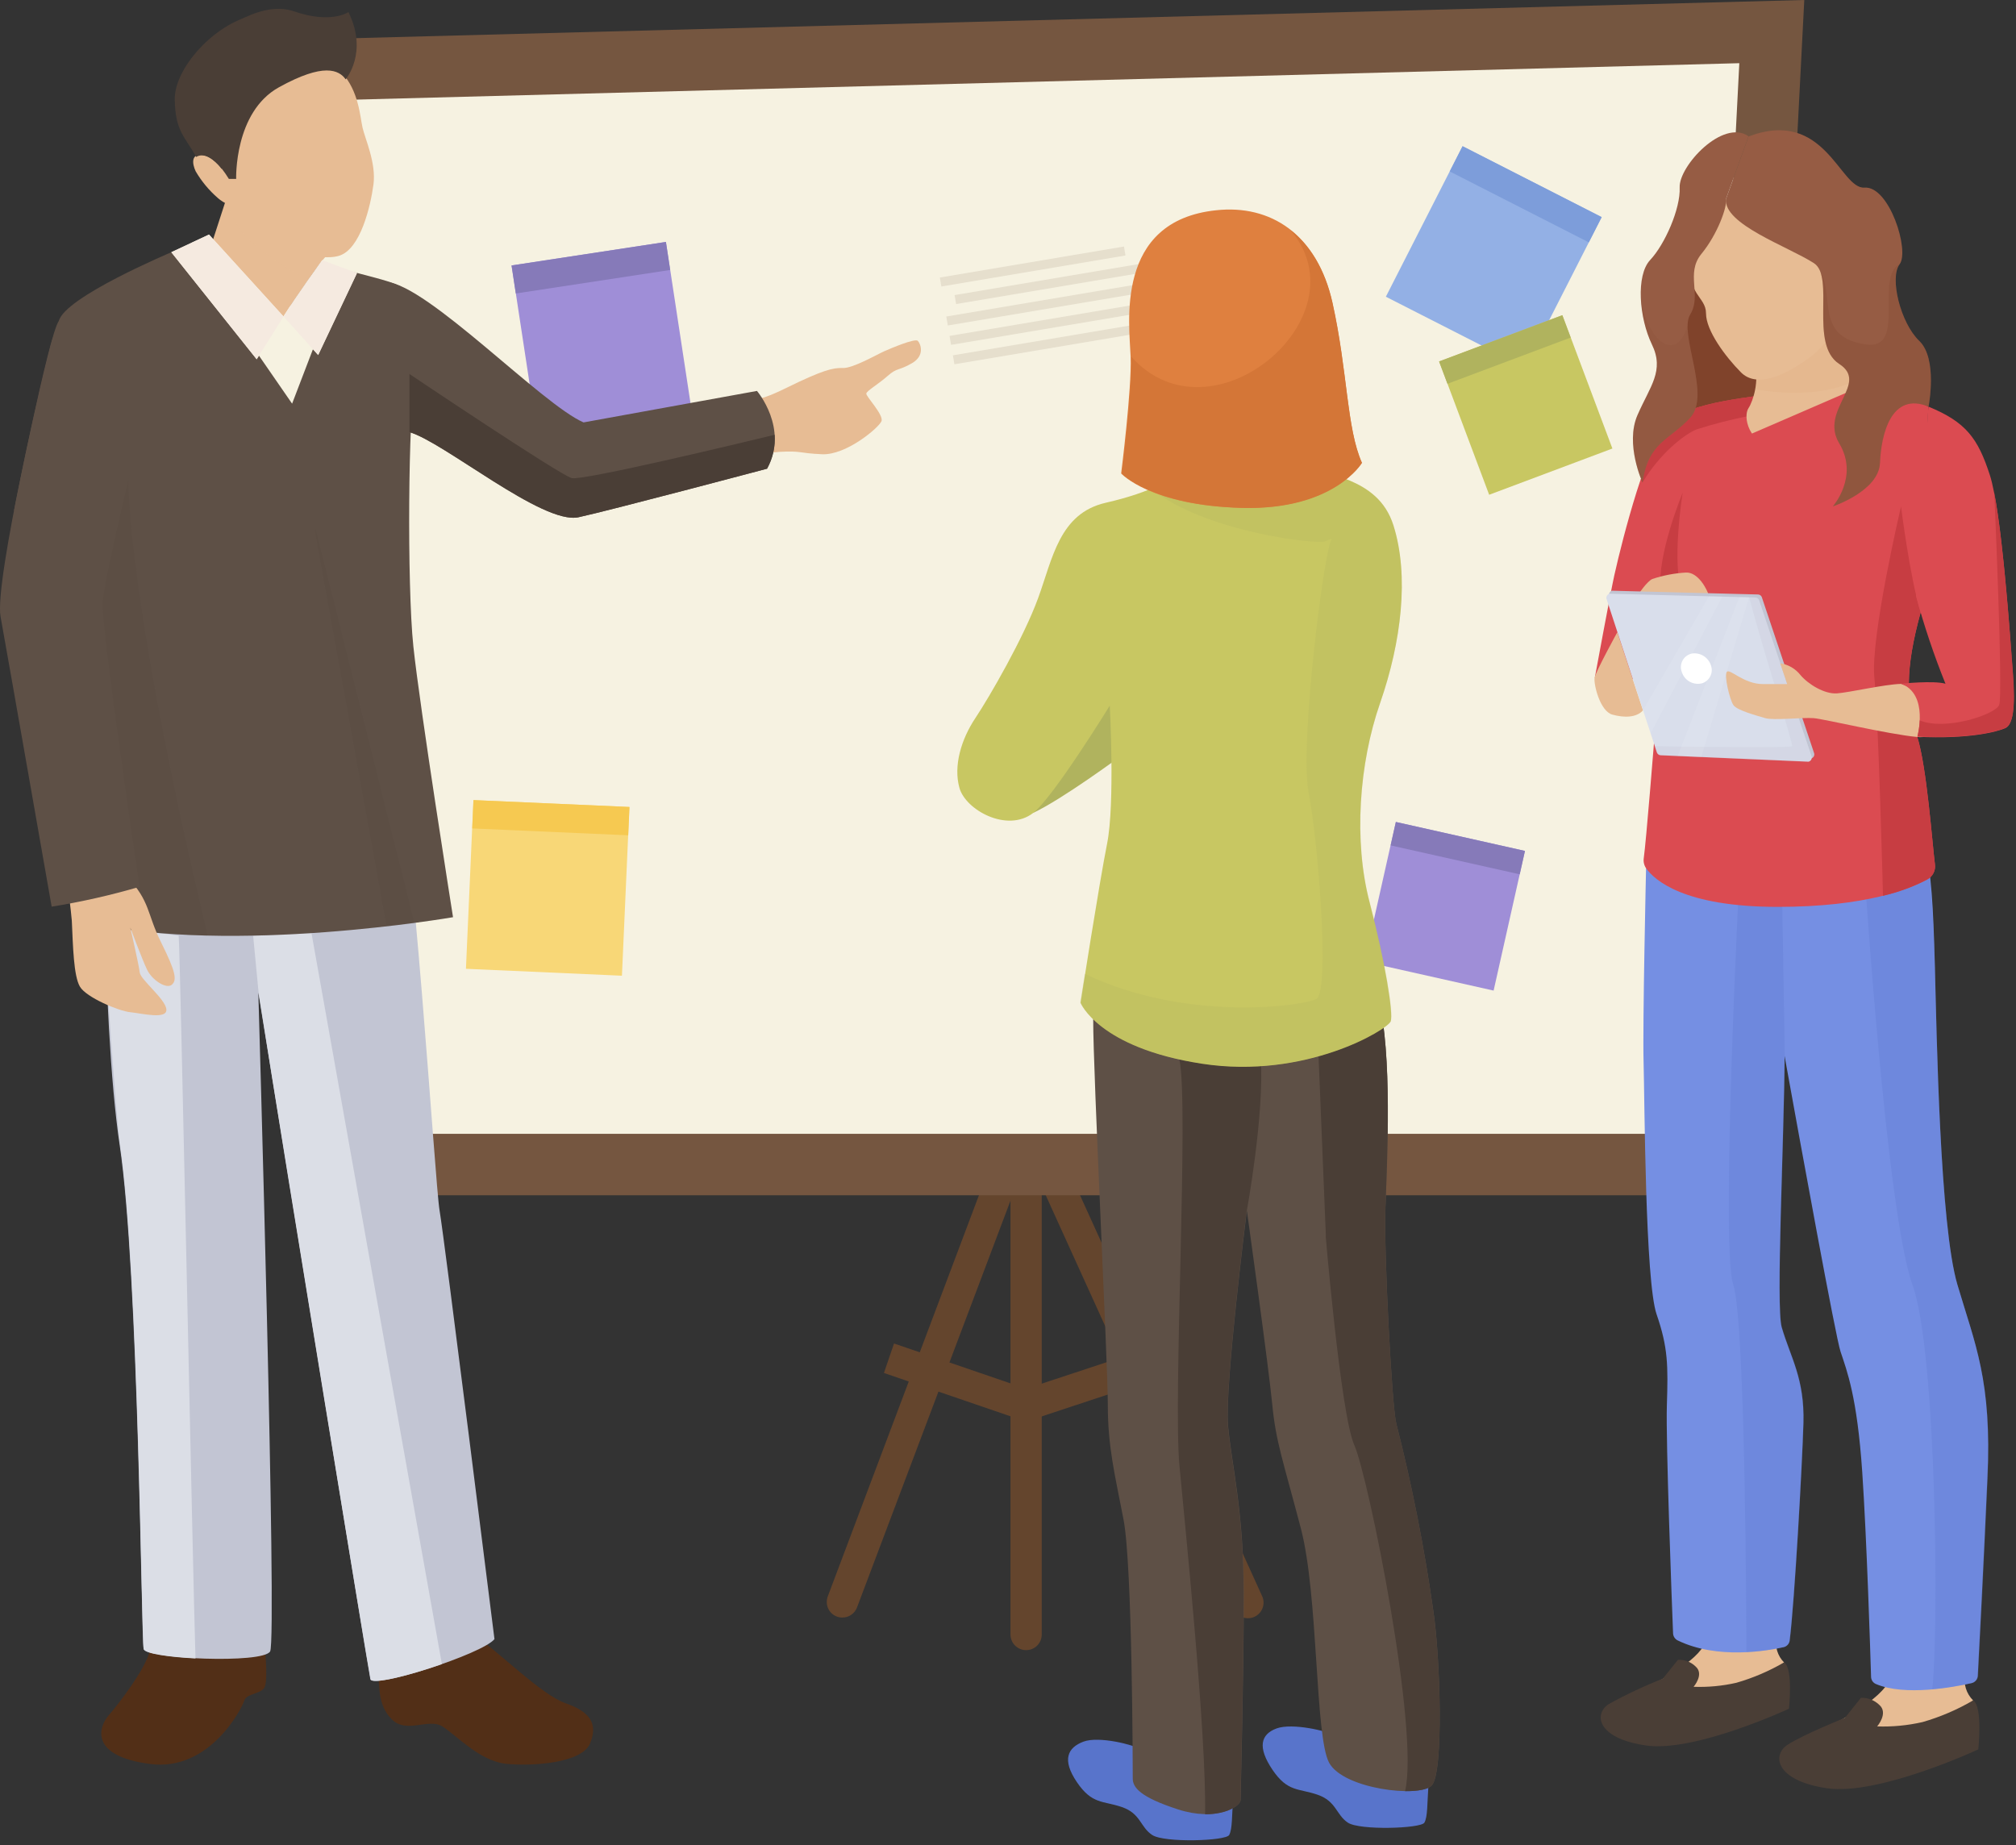 <svg width="342" height="313" viewBox="0 0 342 313" fill="none" xmlns="http://www.w3.org/2000/svg">
<rect x="0" y="0" width="342" height="313" fill="#333333" stroke="none"/>
<path d="M174.073 279.94C173.371 279.94 172.697 279.661 172.2 279.164C171.703 278.667 171.423 277.993 171.423 277.29V176.81L214.063 270.67C214.227 270.989 214.324 271.338 214.348 271.696C214.373 272.053 214.325 272.412 214.207 272.751C214.089 273.089 213.903 273.4 213.662 273.665C213.42 273.929 213.127 274.142 212.801 274.291C212.475 274.439 212.122 274.519 211.763 274.527C211.405 274.535 211.049 274.47 210.716 274.337C210.384 274.203 210.082 274.003 209.828 273.749C209.575 273.495 209.376 273.193 209.243 272.86V272.86L176.723 201.28V277.28C176.726 277.629 176.659 277.976 176.527 278.299C176.395 278.622 176.2 278.916 175.954 279.163C175.707 279.411 175.414 279.607 175.091 279.74C174.769 279.873 174.423 279.941 174.073 279.94V279.94Z" fill="#64452D"/>
<path d="M142.904 274.41C142.556 274.413 142.212 274.347 141.891 274.216C141.57 274.085 141.277 273.891 141.031 273.647C140.785 273.402 140.589 273.112 140.456 272.791C140.322 272.471 140.254 272.127 140.254 271.78C140.256 271.456 140.313 271.135 140.424 270.83L171.594 188.11C171.842 187.447 172.343 186.91 172.987 186.616C173.631 186.323 174.365 186.297 175.029 186.545C175.692 186.793 176.229 187.294 176.522 187.938C176.816 188.583 176.842 189.317 176.594 189.98L145.384 272.7C145.194 273.204 144.855 273.638 144.411 273.944C143.968 274.249 143.442 274.412 142.904 274.41V274.41Z" fill="#64452D"/>
<path d="M174.053 241.17L149.953 232.92L151.663 227.92L174.093 235.6L197.393 227.9L199.053 232.9L174.053 241.17Z" fill="#64452D"/>
<path d="M295.654 202.77H52.504L42.084 6.95L306.083 0L295.654 202.77Z" fill="#755640"/>
<path d="M62.383 192.35L53.063 17.09L295.063 10.72L285.733 192.35H62.383Z" fill="#F6F2E1"/>
<path d="M114.622 42.224L88.434 46.212L92.748 74.535L118.936 70.547L114.622 42.224Z" fill="#F6F2E1"/>
<path d="M112.974 41.045L86.786 45.034L91.1 73.357L117.287 69.369L112.974 41.045Z" fill="#9F8ED7"/>
<path d="M112.965 41.045L86.777 45.033L87.501 49.789L113.689 45.8L112.965 41.045Z" fill="#867AB9"/>
<path d="M237.695 140.844L232.388 164.526L254.285 169.433L259.592 145.75L237.695 140.844Z" fill="#F6F2E1"/>
<path d="M236.793 139.443L231.476 163.133L253.381 168.05L258.698 144.359L236.793 139.443Z" fill="#9F8ED7"/>
<path d="M236.801 139.447L235.911 143.418L257.807 148.328L258.697 144.357L236.801 139.447Z" fill="#867AB9"/>
<path d="M81.493 137.04L81.284 141.84L80.224 165.66L106.684 166.84L107.964 138.21L81.493 137.04Z" fill="#F6F2E1"/>
<path d="M271.714 38.02L248.113 26.02L245.934 30.3L235.094 51.54L258.694 63.54L269.534 42.3L271.714 38.02Z" fill="#F6F2E1"/>
<path d="M248.108 24.811L235.101 50.338L258.704 62.364L271.711 36.837L248.108 24.811Z" fill="#93B0E5"/>
<path d="M248.118 24.797L245.933 29.082L269.532 41.116L271.717 36.831L248.118 24.797Z" fill="#7D9DDA"/>
<path d="M265.978 53.94L245.072 61.786L253.561 84.406L274.467 76.56L265.978 53.94Z" fill="#F6F2E1"/>
<path d="M265.043 53.471L244.137 61.316L252.625 83.936L273.532 76.09L265.043 53.471Z" fill="#C8C762"/>
<path d="M265.034 53.473L244.127 61.319L245.55 65.111L266.457 57.265L265.034 53.473Z" fill="#B0B35E"/>
<path d="M80.313 135.732L79.044 164.354L105.508 165.528L106.777 136.906L80.313 135.732Z" fill="#F8D777"/>
<path d="M80.322 135.734L80.111 140.54L106.575 141.705L106.786 136.899L80.322 135.734Z" fill="#F6C951"/>
<path d="M333.364 284.04C333.211 284.833 333.255 285.652 333.492 286.424C333.729 287.197 334.152 287.899 334.724 288.47C334.724 288.47 328.924 294.79 322.094 295.3C318.222 295.693 314.34 294.662 311.174 292.4C311.174 292.4 319.364 288.3 320.554 284.89C321.744 281.48 333.364 284.04 333.364 284.04Z" fill="#E7BC94"/>
<path d="M334.724 288.47C336.394 289.47 335.604 296.78 335.604 296.78C335.604 296.78 318.664 304.67 309.914 303.37C301.164 302.07 300.574 297.73 303.254 295.99C305.934 294.25 312.984 291.42 312.984 291.42L315.694 288.03C316.268 288.009 316.84 288.105 317.376 288.311C317.912 288.518 318.401 288.83 318.814 289.23C320.404 290.63 318.444 292.88 318.444 292.88C321.024 292.968 323.606 292.722 326.124 292.15C329.132 291.287 332.022 290.051 334.724 288.47V288.47Z" fill="#4A3E36"/>
<path d="M301.364 277.83C301.223 278.582 301.267 279.357 301.491 280.089C301.716 280.82 302.115 281.486 302.654 282.03C302.654 282.03 297.164 288.03 290.704 288.48C287.045 288.852 283.376 287.878 280.384 285.74C280.384 285.74 288.134 281.87 289.254 278.64C290.374 275.41 301.364 277.83 301.364 277.83Z" fill="#E7BC94"/>
<path d="M302.654 282.02C304.234 283.02 303.484 289.88 303.484 289.88C303.484 289.88 287.484 297.34 279.184 296.11C270.884 294.88 270.354 290.78 272.884 289.11C275.853 287.468 278.926 286.022 282.084 284.78L284.654 281.58C285.205 281.553 285.757 281.64 286.273 281.836C286.789 282.032 287.259 282.333 287.654 282.72C289.154 284.04 287.304 286.16 287.304 286.16C289.74 286.25 292.177 286.021 294.554 285.48C297.386 284.667 300.107 283.504 302.654 282.02Z" fill="#4A3E36"/>
<path d="M332.063 217.95C329.063 207.83 328.543 175.3 328.243 164.1C327.943 152.9 327.643 148.93 326.593 143.25L299.703 132.45L279.243 147.31C279.243 147.31 278.643 173.69 278.823 180.21C279.003 186.73 279.083 217.33 281.033 222.98C282.983 228.63 282.983 231.66 282.773 238.39C282.573 244.49 283.623 272.02 283.823 277.09C283.835 277.341 283.913 277.585 284.05 277.796C284.187 278.007 284.378 278.178 284.603 278.29C291.363 281.58 299.893 280.05 302.603 279.43C302.869 279.363 303.108 279.216 303.287 279.008C303.466 278.801 303.577 278.543 303.603 278.27C304.423 271.78 305.723 248.63 305.933 241.43C306.143 233.83 303.763 230.36 302.243 225.15C301.243 221.61 302.663 193.15 302.743 179.15C305.563 194.75 311.403 226.83 312.233 229.29C313.313 232.55 315.043 236.89 315.913 249.69C316.683 261.04 317.283 280.23 317.413 284.45C317.414 284.706 317.488 284.957 317.626 285.173C317.764 285.389 317.961 285.562 318.193 285.67C323.143 287.81 331.553 286.2 334.443 285.54C334.734 285.477 334.996 285.321 335.189 285.095C335.382 284.869 335.496 284.587 335.513 284.29C335.723 280.29 336.513 265.15 337.143 250.86C337.943 234.22 335.053 228.07 332.063 217.95Z" fill="#758FE3"/>
<g opacity="0.5">
<path opacity="0.5" d="M294.033 217.95C296.193 224.43 296.264 280.27 296.264 280.27C298.41 280.162 300.544 279.878 302.643 279.42C302.909 279.355 303.147 279.21 303.326 279.004C303.505 278.798 303.616 278.542 303.643 278.27C304.463 271.78 305.763 248.62 305.973 241.43C306.183 233.83 303.803 230.36 302.283 225.14C301.283 221.61 302.703 193.14 302.783 179.14L302.223 146.27L295.053 148.99C295.053 148.99 291.873 211.47 294.033 217.95Z" fill="#5874CB"/>
</g>
<g opacity="0.5">
<path opacity="0.5" d="M324.433 217.95C328.563 229.36 328.913 276.95 327.793 286.57C330.054 286.37 332.299 286.019 334.513 285.52C334.805 285.459 335.067 285.303 335.261 285.077C335.454 284.851 335.568 284.567 335.583 284.27C335.793 280.27 336.583 265.13 337.213 250.84C337.943 234.22 335.053 228.07 332.063 217.95C329.073 207.83 328.543 175.3 328.243 164.1C327.943 152.9 327.393 152.33 327.373 146.18L304.453 133.6C301.367 134.249 298.239 134.69 295.093 134.92L292.393 135.2L285.313 145C297.403 151.46 316.313 148.1 316.313 148.1C316.313 148.1 320.023 205.73 324.433 217.95Z" fill="#5874CB"/>
</g>
<path d="M286.684 39.85C285.041 51.369 284.706 63.036 285.684 74.63L311.134 72.25L302.934 39.85H286.684Z" fill="#80432B"/>
<path d="M297.464 67.25C295.464 67.53 290.044 68.25 286.734 69.56C283.424 70.87 280.534 74.19 277.634 83.46C275.944 88.87 274.634 94.13 273.864 97.57C273.304 100.02 270.544 114.99 270.544 114.99L302.814 115.99V72.99L297.464 67.25Z" fill="#DB4B51"/>
<path d="M297.464 67.25C295.464 67.53 290.044 68.25 286.734 69.56C283.734 70.76 281.004 73.72 278.344 81.37L278.643 81.86C281.503 77.04 285.594 73.79 287.764 72.86C290.717 71.921 293.722 71.149 296.764 70.55L298.534 68.38L297.464 67.25Z" fill="#C73D42"/>
<path d="M297.604 62.33C298.484 64.33 297.464 67.97 296.604 69.27C295.744 70.57 296.314 75.35 301.964 76.36C307.614 77.37 311.364 75.36 313.254 73.03C315.144 70.7 313.254 55.23 313.254 55.23L308.184 52.15L297.604 62.33Z" fill="#E7BC94"/>
<path d="M281.724 100.15C281.044 94.15 285.454 83.59 285.454 83.59C285.454 83.59 283.454 95.99 285.454 100.7L281.724 100.15Z" fill="#C73D42"/>
<g opacity="0.5">
<path opacity="0.5" d="M314.023 64.88C313.923 62.46 313.724 60 313.544 58.16C312.217 57.422 310.837 56.787 309.414 56.26C309.414 56.26 306.604 56.32 303.684 56.46L297.604 62.32C298.003 63.518 298.055 64.804 297.754 66.03C297.834 66.05 307.313 67.95 314.023 64.88Z" fill="#DEAC80"/>
</g>
<path d="M311.414 48.83C313.174 53.22 310.834 57.89 306.744 60.83C302.654 63.77 297.984 65.83 295.344 63.17C292.704 60.51 289.414 56.09 289.414 53.17C289.414 50.25 286.004 50.03 286.874 43.9C287.744 37.77 291.874 33.68 294.184 33.09C296.494 32.5 310.534 38.93 310.534 38.93L311.414 48.83Z" fill="#E7BC94"/>
<path d="M292.814 33.72C293.044 35.05 291.384 39.72 288.634 43.07C285.884 46.42 288.744 50.07 286.734 53.35C284.724 56.63 290.334 66.95 286.734 70.86C283.134 74.77 279.653 74.92 278.643 81.86C278.643 81.86 275.644 75.35 277.784 70.43C279.924 65.51 282.404 62.91 280.234 58.43C278.064 53.95 277.484 46.71 279.944 44.1C282.404 41.49 285.104 35.42 284.944 31.8C284.784 28.18 292.274 20.08 296.624 23.12L292.814 33.72Z" fill="#965C44"/>
<path d="M325.834 103.86C323.164 113.56 323.344 118.86 325.254 124.99C326.894 130.31 327.794 143.09 328.254 146.66C328.319 147.162 328.23 147.673 327.997 148.123C327.765 148.573 327.401 148.942 326.954 149.18C324.054 150.79 316.564 153.85 301.574 153.85C285.674 153.85 280.674 149.3 279.254 147.31C278.904 146.802 278.761 146.18 278.854 145.57C279.254 142.73 280.574 126.31 280.854 122.64C281.224 118.29 287.574 89.06 287.574 89.06L297.184 73.56L318.434 64.36L327.124 68.98L325.834 103.86Z" fill="#DB4B51"/>
<path d="M289.934 101.13C289.574 99.88 288.054 97.06 286.034 97.13C284.087 97.241 282.164 97.608 280.314 98.22C279.444 98.58 277.924 100.83 277.924 100.83L289.934 101.13Z" fill="#E7BC94"/>
<path d="M278.724 120.51C277.634 121.73 275.604 121.81 273.514 121.23C271.424 120.65 270.324 116.05 270.514 114.98C270.704 113.91 274.364 107.26 274.364 107.26L278.724 120.51Z" fill="#E7BC94"/>
<path d="M298.864 101.26L307.744 127.75C307.775 127.839 307.788 127.932 307.782 128.026C307.776 128.12 307.751 128.211 307.709 128.295C307.667 128.379 307.609 128.454 307.537 128.515C307.466 128.576 307.383 128.622 307.294 128.65C307.211 128.665 307.126 128.665 307.044 128.65L282.164 127.6C282.018 127.596 281.877 127.548 281.759 127.463C281.641 127.377 281.552 127.257 281.504 127.12L272.984 101.12C272.954 101.031 272.942 100.938 272.948 100.844C272.955 100.751 272.98 100.66 273.022 100.577C273.063 100.493 273.121 100.418 273.192 100.357C273.263 100.296 273.345 100.249 273.434 100.22C273.516 100.206 273.601 100.206 273.684 100.22L298.204 100.85C298.341 100.848 298.477 100.886 298.594 100.958C298.711 101.031 298.804 101.136 298.864 101.26V101.26Z" fill="#C2C5D3"/>
<path d="M328.244 146.66C327.794 143.09 326.894 130.31 325.244 124.99C323.334 118.81 323.154 113.56 325.824 103.86C324.014 98.09 322.494 85.91 322.494 85.91C322.494 85.91 317.274 108.15 317.974 114.97C318.674 121.79 319.434 151.79 319.434 151.97C322.04 151.37 324.56 150.443 326.934 149.21C327.386 148.969 327.754 148.596 327.988 148.14C328.223 147.684 328.312 147.168 328.244 146.66V146.66Z" fill="#C73D42"/>
<path d="M298.414 101.82L307.314 128.3C307.343 128.389 307.355 128.484 307.347 128.577C307.34 128.671 307.314 128.763 307.272 128.846C307.229 128.93 307.17 129.004 307.098 129.065C307.026 129.126 306.943 129.172 306.854 129.2C306.771 129.214 306.686 129.214 306.604 129.2L281.714 128.12C281.57 128.112 281.433 128.06 281.319 127.973C281.204 127.886 281.119 127.766 281.074 127.63L272.544 101.63C272.487 101.448 272.505 101.252 272.593 101.083C272.681 100.914 272.832 100.788 273.014 100.73C273.089 100.715 273.168 100.715 273.244 100.73L297.764 101.36C297.906 101.362 298.044 101.406 298.16 101.489C298.276 101.571 298.365 101.686 298.414 101.82Z" fill="#D9DEEB"/>
<g opacity="0.5">
<path opacity="0.5" d="M307.314 128.3L298.414 101.82C298.368 101.68 298.28 101.558 298.162 101.47C298.043 101.382 297.901 101.333 297.754 101.33H296.754C298.894 109.76 304.294 126.24 304.004 126.59C303.714 126.94 285.004 126.66 280.704 126.59L281.064 127.67C281.108 127.807 281.193 127.927 281.307 128.015C281.422 128.102 281.56 128.153 281.704 128.16L306.584 129.24C306.763 129.244 306.938 129.18 307.073 129.062C307.208 128.943 307.294 128.779 307.314 128.6C307.329 128.501 307.329 128.4 307.314 128.3Z" fill="#C2C5D3"/>
</g>
<path d="M322.504 116.02C319.604 116.1 313.704 117.49 311.614 117.63C309.524 117.77 306.794 116.12 305.434 114.52C304.585 113.437 303.354 112.722 301.994 112.52L303.184 116.05C303.184 116.05 302.314 116.05 299.054 116.05C295.794 116.05 293.434 113.36 292.944 113.98C292.454 114.6 293.434 118.7 294.054 119.61C294.674 120.52 298.054 121.41 299.464 121.83C300.874 122.25 305.844 121.69 307.654 121.83C309.464 121.97 320.134 124.54 325.254 125.03C330.374 125.52 329.474 118.78 329.474 118.78L322.504 116.02Z" fill="#E7BC94"/>
<path d="M327.134 68.98C333.504 71.59 335.534 74.34 337.554 80.56C339.574 86.78 341.024 108.35 341.464 114.28C341.904 120.21 341.464 122.97 340.164 123.54C338.864 124.11 334.084 125.43 325.264 124.99C325.264 124.99 327.264 117.76 322.504 115.99C322.504 115.99 328.004 115.41 330.034 115.99C328.075 111.133 326.405 106.164 325.034 101.11L327.134 68.98Z" fill="#DB4B51"/>
<path d="M292.814 33.72C292.254 38.02 303.344 41.82 307.714 44.64C311.354 46.99 306.864 58.41 312.014 61.74C317.164 65.07 308.614 69.56 312.014 75.21C315.414 80.86 310.924 85.91 310.924 85.91C310.924 85.91 318.734 83.31 318.924 78.53C319.114 73.75 320.804 66.37 327.164 68.98C327.164 68.98 328.764 60.87 325.584 57.83C322.404 54.79 320.514 47.12 322.254 44.83C323.994 42.54 320.514 31.52 316.314 31.83C312.114 32.14 309.654 18.23 296.634 23.15L292.814 33.72Z" fill="#965C44"/>
<path d="M290.214 112.78C290.449 113.357 290.446 114.004 290.206 114.579C289.967 115.154 289.509 115.611 288.934 115.85L288.814 115.9C288.096 116.103 287.328 116.018 286.672 115.664C286.017 115.309 285.526 114.712 285.304 114C285.182 113.678 285.133 113.334 285.159 112.992C285.185 112.649 285.286 112.316 285.455 112.017C285.624 111.717 285.856 111.459 286.136 111.259C286.416 111.059 286.736 110.923 287.074 110.86C287.737 110.775 288.41 110.919 288.981 111.268C289.552 111.617 289.987 112.15 290.214 112.78V112.78Z" fill="white"/>
<g opacity="0.3">
<path opacity="0.3" d="M289.934 101.13L278.734 120.5L280.014 124.42L292.184 101.19L289.934 101.13Z" fill="white"/>
</g>
<g opacity="0.3">
<path opacity="0.3" d="M295.083 101.26L284.604 128.26L288.604 128.44L296.724 101.29L295.083 101.26Z" fill="white"/>
</g>
<path d="M338.314 83.6C338.314 83.67 339.844 117.94 339.144 119.6C338.444 121.26 329.934 124.02 325.674 122.21C325.624 123.13 325.494 124.043 325.284 124.94C334.114 125.38 338.884 124.07 340.184 123.49C341.484 122.91 341.924 120.16 341.484 114.23C341.084 109.1 339.924 91.98 338.314 83.6Z" fill="#C73D42"/>
<g opacity="0.5">
<g opacity="0.5">
<path opacity="0.5" d="M288.634 43.07L289.104 42.46C288.919 42.64 288.761 42.846 288.634 43.07V43.07Z" fill="#80432B"/>
</g>
</g>
<g opacity="0.5">
<path opacity="0.5" d="M322.213 44.81C318.023 47.14 323.443 59.38 316.623 58.44C307.863 57.24 311.273 50.33 308.823 46.19C310.243 50.19 307.613 58.89 312.013 61.74C317.143 65.07 308.613 69.56 312.013 75.21C315.413 80.86 310.923 85.91 310.923 85.91C310.923 85.91 318.733 83.31 318.923 78.53C319.113 73.75 320.803 66.37 327.173 68.98C327.173 68.98 328.773 60.87 325.583 57.83C322.393 54.79 320.473 47.12 322.213 44.81Z" fill="#80432B"/>
</g>
<g opacity="0.5">
<g opacity="0.5">
<path opacity="0.5" d="M286.314 55.15C284.064 62.63 278.644 56.38 278.374 49.87C278.389 52.82 279.027 55.733 280.244 58.42C282.424 62.91 279.964 65.51 277.794 70.42C275.624 75.33 278.654 81.85 278.654 81.85C279.654 74.91 283.144 74.76 286.744 70.85C289.824 67.51 286.134 59.47 286.314 55.15Z" fill="#80432B"/>
</g>
</g>
<path d="M124.744 67.6C127.744 67.49 127.434 68.74 133.454 65.78C139.474 62.82 141.324 62.36 143.004 62.43C144.684 62.5 148.864 60.09 150.004 59.59C151.144 59.09 155.234 57.34 155.704 57.83C156.174 58.32 156.964 60.31 154.704 61.62C152.444 62.93 152.204 62.34 150.604 63.76C149.004 65.18 147.054 66.28 146.964 66.76C146.874 67.24 149.964 70.39 149.534 71.46C149.104 72.53 143.594 77.24 139.464 77.06C135.334 76.88 136.054 76.44 132.184 76.66C129.383 76.886 126.603 77.314 123.864 77.94L124.744 67.6Z" fill="#E7BC94"/>
<path d="M128.414 66.32L98.993 71.66C91.894 68.59 72.614 48.36 65.513 47.81C63.283 47.63 56.864 47.95 53.974 48.91C56.053 56.23 58.044 64.31 63.974 68.98L69.463 73.31C75.303 74.99 92.053 89.05 98.144 87.75C103.364 86.62 130.144 79.51 130.144 79.51C133.854 72.66 128.414 66.32 128.414 66.32Z" fill="#5E5046"/>
<path d="M25.444 299.25C15.143 297.91 16.713 292.96 18.444 290.99C20.174 289.02 24.683 283.13 25.444 279.99C26.203 276.85 44.783 278.15 44.783 278.15C44.783 278.15 45.654 285.39 44.783 286.42C43.913 287.45 41.783 287.32 41.413 288.56C41.044 289.8 35.553 300.6 25.444 299.25Z" fill="#522F17"/>
<path d="M79.573 276.66C85.224 280.71 91.834 287.51 95.974 288.96C100.113 290.41 101.483 292.43 100.103 295.76C98.724 299.09 90.463 299.67 85.913 299.23C81.364 298.79 77.364 294.31 75.023 292.87C72.683 291.43 68.963 294.17 66.484 291.7C64.004 289.23 64.413 286.06 64.133 283.03C63.853 280 79.573 276.66 79.573 276.66Z" fill="#522F17"/>
<path d="M43.824 168.38C43.824 168.38 62.453 283.18 62.824 284.87C63.194 286.56 81.823 280.62 83.883 278.07C83.883 278.07 75.383 210.07 74.573 205.37C73.763 200.67 70.114 139.12 66.474 124.37C66.474 124.37 27.203 128.37 17.474 127.53C17.474 127.53 17.073 172.6 20.303 194.28C23.534 215.96 23.953 278.03 24.363 279.73C24.773 281.43 44.603 282.29 45.824 280.16C47.044 278.03 43.824 168.38 43.824 168.38Z" fill="#C2C5D3"/>
<path d="M17.494 157.07L30.314 158.73C30.544 160.02 32.733 268.26 33.163 281.35C28.623 281.12 24.564 280.53 24.384 279.77C23.983 278.07 23.573 216 20.384 194.32C19.694 189.99 17.884 162.71 17.494 157.07Z" fill="#DBDEE6"/>
<path d="M52.843 158.31L74.963 282.31C69.314 284.31 63.093 285.83 62.864 284.85C62.553 283.54 48.923 200.6 43.864 168.35L42.944 158.75L52.843 158.31Z" fill="#DBDEE6"/>
<path d="M48.313 47.3C53.023 47.77 64.803 48.43 67.004 49.74C69.204 51.05 73.293 52.98 70.383 64.98C69.273 69.58 69.023 99.22 70.124 109.66C71.224 120.1 76.853 155.6 76.853 155.6C76.853 155.6 39.483 162.08 14.854 156.5C14.854 156.5 11.854 103.9 11.373 100.23C10.893 96.56 9.133 82.6 9.133 82.6C9.133 82.6 5.213 88.6 2.383 86.6C2.383 86.6 8.253 56.84 9.973 54.47C11.694 52.1 31.373 43.92 31.373 43.92L48.313 47.3Z" fill="#5E5046"/>
<g opacity="0.5">
<g opacity="0.5">
<path opacity="0.5" d="M5.383 82.33C5.383 82.33 10.543 78.69 11.754 74.51C20.154 69.6 22.753 72.51 22.753 72.51C22.404 74.51 20.963 76.73 22.373 90.44C24.654 112.55 30.933 140.69 35.233 158.72C28.364 158.65 21.519 157.91 14.793 156.51C14.793 156.51 14.504 151.04 14.084 143.41C14.004 141.88 13.914 140.27 13.823 138.6C13.684 136.09 13.534 133.44 13.383 130.75C13.233 128.06 13.084 125.32 12.924 122.63C12.873 121.73 12.823 120.83 12.774 119.96C12.114 108.46 11.514 101.73 11.313 100.24C10.864 96.6 9.133 82.6 9.133 82.6C8.716 82.653 8.295 82.677 7.873 82.67C7.623 82.67 7.333 82.67 7.023 82.67C5.923 82.57 6.143 82.19 7.473 81.47C10.164 79.97 5.543 82.44 5.383 82.33Z" fill="#4A3E36"/>
</g>
</g>
<path d="M14.604 103.66C15.744 111.016 16.412 118.438 16.604 125.88C17.053 137.74 17.503 144.45 21.523 148.7C25.544 152.95 24.884 154.97 27.343 159.9C29.803 164.83 30.064 166.28 29.143 167.06C28.224 167.84 25.803 166.28 24.953 164.51C24.104 162.74 22.104 157.37 22.104 157.37C22.104 157.37 23.573 163.73 23.703 164.97C23.834 166.21 28.093 169.49 28.224 171.25C28.354 173.01 24.044 171.91 22.104 171.72C20.163 171.53 14.643 169.22 13.563 167.39C12.483 165.56 12.383 160.52 12.184 156.2C11.748 151.411 10.959 146.662 9.823 141.99C9.233 139.57 5.574 120.4 4.524 113.12C3.474 105.84 2.773 100.06 2.773 100.06L14.604 103.66Z" fill="#E7BC94"/>
<path d="M23.683 150.44C18.786 151.877 13.803 153.002 8.763 153.81C8.763 153.81 1.183 110.6 0.093 104.6C-0.997 98.6 7.783 61.17 8.873 57.6C9.963 54.03 14.623 50.92 20.393 48.34L24.314 70.93C24.314 70.93 17.713 97.54 17.433 102.16C17.154 106.78 23.683 150.44 23.683 150.44Z" fill="#5E5046"/>
<g opacity="0.5">
<g opacity="0.5">
<path opacity="0.5" d="M52.843 86.92L65.584 157.16L70.314 156.6L52.843 86.92Z" fill="#4A3E36"/>
</g>
</g>
<path d="M29.073 42.79C29.073 42.79 10.914 50.42 9.983 54.47C9.053 58.52 9.254 74.4 10.514 86.42C11.774 98.44 14.444 77.23 22.814 77.16C31.183 77.09 52.313 90.77 52.313 90.77L67.903 78.88C67.903 78.88 71.013 53.03 69.644 50.38C68.273 47.73 65.513 47.8 54.313 44.6C43.974 41.67 50.703 43.6 50.703 43.6L29.073 42.79Z" fill="#5E5046"/>
<path d="M57.663 47.3L49.553 68.48L31.154 41.83L47.373 52.83L57.663 47.3Z" fill="#F6F2E1"/>
<path d="M54.313 44.6C54.313 44.6 49.383 51.6 48.103 53.66C48.103 53.66 38.103 47.05 36.103 40.76L38.864 32.26L54.313 44.6Z" fill="#E7BC94"/>
<path d="M48.103 53.7L43.544 60.95L29.064 42.79L35.453 39.79L48.103 53.7Z" fill="#F6F2E1"/>
<path d="M38.974 30.92L56.743 41.77C56.743 41.77 53.014 46.05 52.273 47.3C48.273 45.88 42.413 41 41.383 39.89C40.113 38.259 39.153 36.408 38.553 34.43L38.974 30.92Z" fill="#E7BC94"/>
<g opacity="0.3">
<g opacity="0.3">
<path opacity="0.3" d="M38.974 30.92L56.743 41.77C56.743 41.77 53.014 46.05 52.273 47.3C48.273 45.88 42.413 41 41.383 39.89C40.113 38.259 39.153 36.408 38.553 34.43L38.974 30.92Z" fill="#E7BC94"/>
</g>
</g>
<path d="M57.953 12.3C60.864 15.42 61.074 19.75 61.504 21.66C61.934 23.57 63.843 27.66 63.353 31.31C62.864 34.96 61.163 42.31 57.493 43.4C53.824 44.49 46.493 41.61 44.694 41.15C42.894 40.69 39.694 37.9 38.694 34.67C38.059 34.416 37.474 34.054 36.964 33.6C35.467 32.303 34.193 30.77 33.194 29.06C32.593 27.78 32.413 26.13 34.194 26.27C35.974 26.41 37.623 28.66 37.623 28.66C37.623 28.66 37.934 18.99 42.813 15.73C47.694 12.47 55.923 10.12 57.953 12.3Z" fill="#E7BC94"/>
<path d="M58.644 13.45C59.231 12.232 59.438 10.865 59.238 9.527C59.039 8.19 58.441 6.943 57.523 5.95C54.173 2.29 48.023 1.45 42.983 2.58C36.313 4.08 29.544 11.6 29.643 16.92C29.753 22.38 31.404 23.16 33.283 26.64C33.283 26.64 35.453 24.85 38.824 30.35H40.063C40.063 30.35 39.694 19.03 47.313 14.81C54.934 10.59 57.483 11.87 58.644 13.45Z" fill="#4A3E36"/>
<path d="M58.644 13.45C58.644 13.45 62.523 8.92 59.103 2.05C59.103 2.05 56.184 4.11 49.873 1.92C43.563 -0.27 35.694 6.78 35.694 6.78L40.694 16.05C40.694 16.05 53.694 8.56 55.533 9.79C56.834 10.759 57.897 12.01 58.644 13.45V13.45Z" fill="#4A3E36"/>
<path d="M48.103 53.69L53.974 60.23L60.563 46.32L54.663 44.14C54.663 44.14 50.084 50.46 48.103 53.69Z" fill="#F6F2E1"/>
<path d="M48.103 53.7L43.544 60.95L29.064 42.79L35.453 39.79L48.103 53.7Z" fill="#F5EAE0"/>
<path d="M48.103 53.69L53.974 60.23L60.563 46.32L54.663 44.14C54.663 44.14 50.084 50.46 48.103 53.69Z" fill="#F5EAE0"/>
<path d="M98.114 87.75C103.334 86.63 130.114 79.51 130.114 79.51C131.093 77.759 131.544 75.762 131.414 73.76C125.984 75.08 98.853 81.59 96.993 81.11C94.924 80.56 69.463 63.45 69.463 63.45V73.31C75.314 74.99 92.023 89.05 98.114 87.75Z" fill="#4A3E36"/>
<g opacity="0.5">
<g opacity="0.5">
<path opacity="0.5" d="M196.908 54.343L161.654 60.28L161.91 61.799L197.164 55.861L196.908 54.343Z" fill="#755640"/>
</g>
<g opacity="0.5">
<path opacity="0.5" d="M194.15 51.416L161.085 56.985L161.341 58.504L194.406 52.935L194.15 51.416Z" fill="#755640"/>
</g>
<g opacity="0.5">
<path opacity="0.5" d="M195.789 47.761L160.535 53.698L160.791 55.217L196.045 49.279L195.789 47.761Z" fill="#755640"/>
</g>
<g opacity="0.5">
<path opacity="0.5" d="M195.234 44.453L161.943 50.06L162.199 51.579L195.49 45.972L195.234 44.453Z" fill="#755640"/>
</g>
<g opacity="0.5">
<path opacity="0.5" d="M190.672 41.823L159.442 47.083L159.698 48.601L190.928 43.341L190.672 41.823Z" fill="#755640"/>
</g>
</g>
<g opacity="0.5">
<g opacity="0.5">
<path opacity="0.5" d="M225.245 123.13L195.733 128.198L195.995 129.722L225.507 124.655L225.245 123.13Z" fill="#755640"/>
</g>
<g opacity="0.5">
<path opacity="0.5" d="M224.951 119.818L199.105 124.171L199.361 125.69L225.207 121.337L224.951 119.818Z" fill="#755640"/>
</g>
<g opacity="0.5">
<path opacity="0.5" d="M220.11 117.254L192.913 121.835L193.169 123.353L220.366 118.773L220.11 117.254Z" fill="#755640"/>
</g>
<g opacity="0.5">
<path opacity="0.5" d="M223.851 113.229L192.365 118.532L192.621 120.05L224.107 114.747L223.851 113.229Z" fill="#755640"/>
</g>
</g>
<path d="M242.313 303.08C242.113 305.9 242.203 308.19 241.643 309.2C241.083 310.21 230.643 310.55 228.643 309.2C226.643 307.85 226.703 305.56 223.493 304.46C220.283 303.36 218.433 304.04 215.863 300.23C213.293 296.42 213.863 294.23 216.543 293.23C219.223 292.23 225.363 293.7 226.193 294.38C227.023 295.06 242.313 303.08 242.313 303.08Z" fill="#5874CB"/>
<path d="M209.183 305.18C208.973 308 209.073 310.28 208.523 311.3C207.973 312.32 197.523 312.66 195.463 311.3C193.403 309.94 193.533 307.66 190.313 306.56C187.093 305.46 185.263 306.14 182.683 302.33C180.103 298.52 181.123 296.48 183.783 295.47C186.443 294.46 192.543 296.06 193.373 296.74C194.203 297.42 209.183 305.18 209.183 305.18Z" fill="#5874CB"/>
<path d="M233.833 169.51C236.233 178.51 235.323 197.11 235.033 204.91C234.743 212.71 236.153 238.79 236.863 241.47C239.522 251.903 241.615 262.472 243.133 273.13C244.333 280.93 244.963 300.81 242.863 302.92C240.763 305.03 227.863 303.52 225.463 299.02C223.063 294.52 223.673 270.69 220.683 259.29C217.693 247.89 216.433 244.61 215.833 238.29C215.233 231.97 211.523 205.39 211.523 205.39C211.523 205.39 207.733 235.27 208.333 241.87C208.933 248.47 211.003 256.31 211.003 270.41C211.003 284.51 210.463 304.12 210.463 305.33C210.463 306.54 206.303 309.05 199.843 306.96C193.383 304.87 192.163 303.22 192.163 301.72C192.163 300.22 192.103 265.61 190.603 257.81C189.103 250.01 187.933 245.5 187.933 238.28C187.933 231.06 185.433 182.06 185.453 172.91C185.483 165.33 233.833 169.51 233.833 169.51Z" fill="#5E5046"/>
<path d="M242.863 302.92C244.963 300.81 244.323 280.92 243.123 273.13C241.614 262.471 239.524 251.902 236.863 241.47C236.153 238.79 234.733 212.71 235.023 204.91C235.313 197.11 236.224 178.51 233.824 169.51H233.454L200.083 179.76C201.703 187.4 198.993 236.97 200.083 248.63C201.033 258.78 204.683 294.34 204.433 307.79C208.193 307.79 210.433 306.25 210.433 305.37C210.433 304.16 210.973 284.55 210.973 270.45C210.973 256.35 208.893 248.51 208.303 241.91C207.713 235.31 211.484 205.42 211.484 205.42C215.748 206.967 220.222 207.861 224.753 208.07C224.753 208.07 227.383 239.88 229.753 245.17C232.123 250.46 240.844 293.67 238.354 303.87C240.504 303.87 242.213 303.6 242.863 302.92Z" fill="#4A3E36"/>
<path d="M175.234 137.92C180.164 135.64 190.234 128.19 190.234 128.19L188.014 111.91L175.234 137.92Z" fill="#B0B35E"/>
<path d="M211.513 205.39C211.513 205.39 214.513 189.12 213.883 179.39L223.623 177.74L224.923 209.63L222.023 218.72L211.513 205.39Z" fill="#5E5046"/>
<path d="M221.533 78.32C224.233 81.02 233.673 80.56 236.383 89.12C239.093 97.68 237.723 108.92 234.123 119.26C230.523 129.6 229.623 142.66 232.323 153.01C235.023 163.36 236.373 171.91 235.923 173.26C235.473 174.61 221.523 183.16 203.923 180.46C186.323 177.76 183.313 170.11 183.313 170.11C183.313 170.11 186.463 149.87 187.813 143.11C189.163 136.35 188.263 119.71 188.263 119.71C188.263 119.71 178.683 135.29 175.263 137.92C170.853 141.31 163.813 137.42 162.763 133.67C161.713 129.92 163.063 125.42 165.463 121.82C167.863 118.22 173.633 108.24 176.103 101.49C178.573 94.74 179.703 87.09 187.583 85.29C195.463 83.49 199.583 81.02 200.113 79.67C200.643 78.32 203.113 75.39 211.663 75.39C220.213 75.39 221.533 78.32 221.533 78.32Z" fill="#C8C762"/>
<g opacity="0.5">
<path opacity="0.5" d="M236.383 89.12C233.683 80.57 224.233 81.02 221.533 78.32C221.533 78.32 220.173 75.39 211.633 75.39C209.635 75.363 207.64 75.578 205.693 76.03C200.833 80.03 196.583 83.84 196.583 83.84C205.983 90.48 223.583 92.37 224.783 91.84L225.993 91.34C224.783 91.85 220.413 126.24 221.993 134.39C223.573 142.54 225.673 168.13 223.313 169.46C221.133 170.69 201.223 173.46 184.023 165.21C183.553 168.12 183.243 170.09 183.243 170.09C183.243 170.09 186.403 177.74 203.943 180.44C221.483 183.14 235.443 174.59 235.943 173.24C236.443 171.89 235.043 163.34 232.343 152.99C229.643 142.64 230.543 129.59 234.143 119.24C237.743 108.89 239.073 97.66 236.383 89.12ZM226.243 91.26H226.353H226.243Z" fill="#B0B35E"/>
</g>
<path d="M206.313 35.67C215.513 34.67 223.413 39.67 226.023 51.36C228.633 63.05 228.433 72.68 231.023 78.52C231.023 78.52 226.193 86.52 210.703 86.16C195.213 85.8 190.193 80.32 190.193 80.32C190.193 80.32 192.003 66.02 191.803 60.51C191.603 55 189.013 37.48 206.313 35.67Z" fill="#DF803F"/>
<path d="M231.053 78.52C228.433 72.68 228.643 63.03 226.053 51.36C224.783 45.68 222.233 41.61 218.913 39.02C231.573 53.79 205.493 75.76 191.913 60.51C192.113 66.03 190.303 80.33 190.303 80.33C190.303 80.33 195.303 85.76 210.813 86.16C226.323 86.56 231.053 78.52 231.053 78.52Z" fill="#D47637"/>
</svg>
